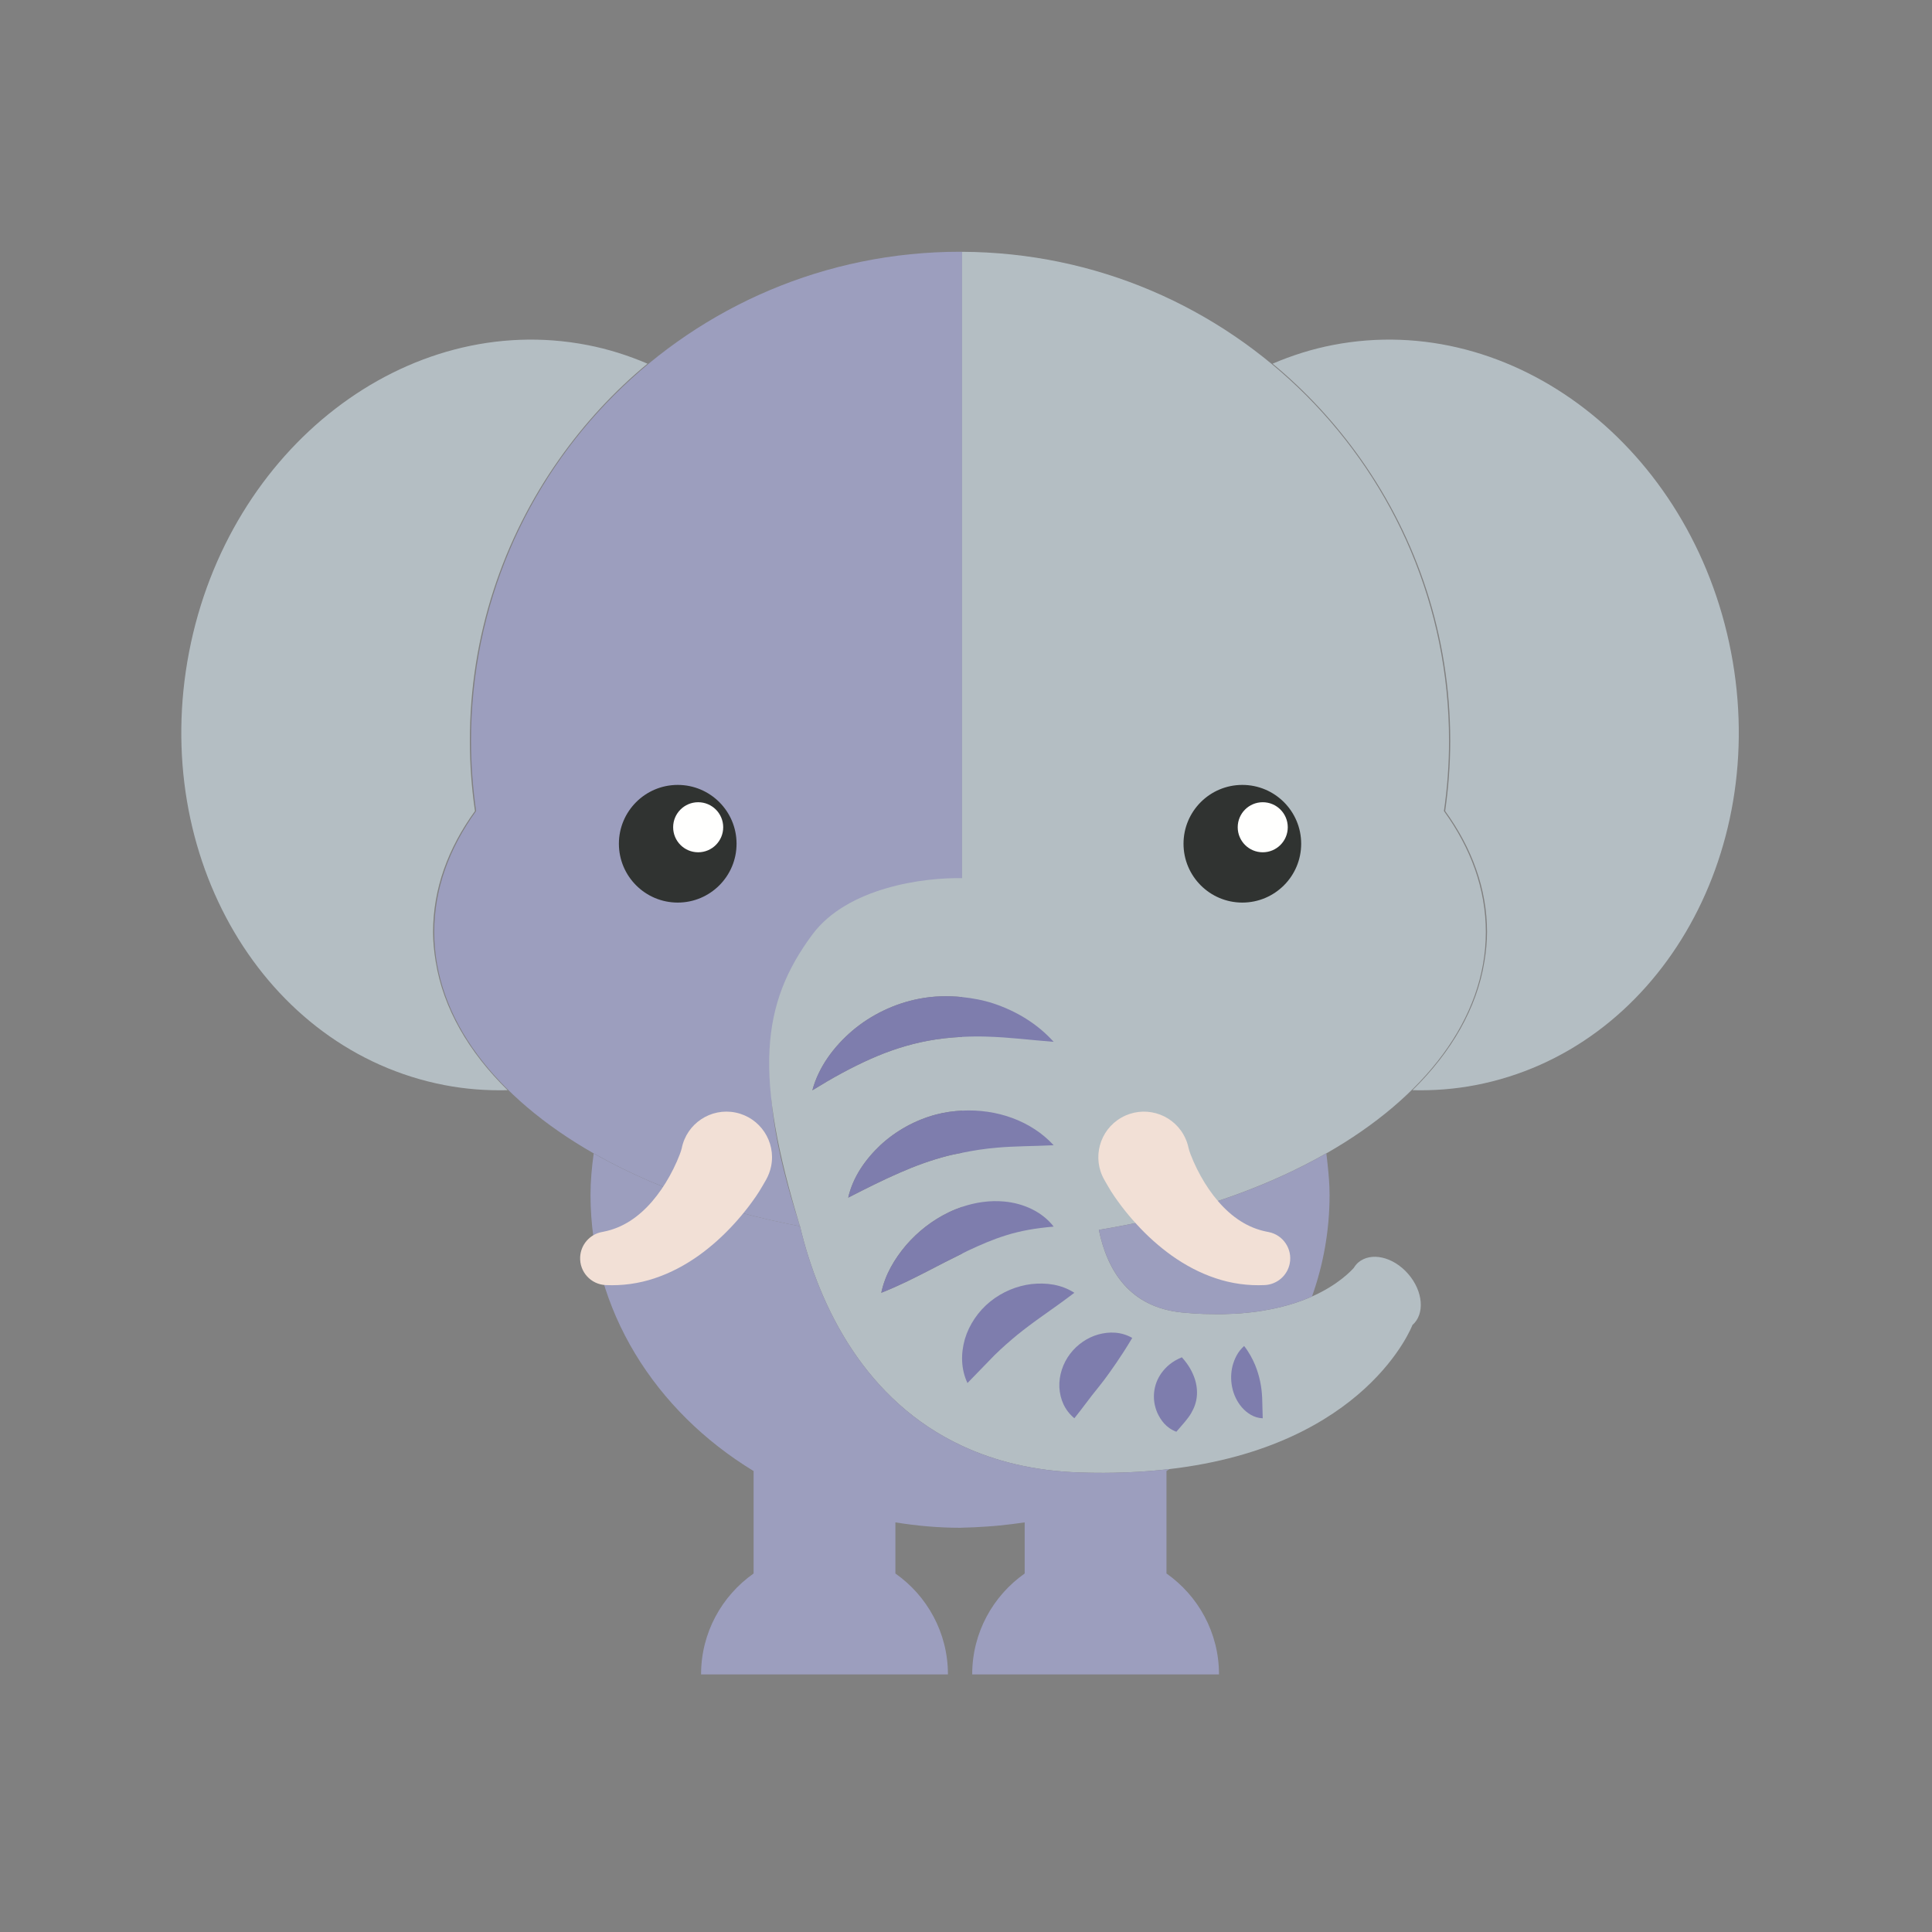 <?xml version="1.0" encoding="UTF-8"?>
<!DOCTYPE svg PUBLIC "-//W3C//DTD SVG 1.1//EN" "http://www.w3.org/Graphics/SVG/1.1/DTD/svg11.dtd">
<svg version="1.1" xmlns="http://www.w3.org/2000/svg" xmlns:xlink="http://www.w3.org/1999/xlink" x="0" y="0" width="150" height="150" viewBox="0, 0, 150, 150">
  <rect x="0" y="0" width="150" height="150" fill="#808080" stroke="none"/>
  <g id="Layer_1">
    <path d="M64.014,73.112 C66.731,69.451 71.735,68.965 74.696,69.034 L74.696,19.55 L74.537,19.546 C53.57,19.546 36.571,36.544 36.571,57.513 C36.571,59.367 36.71,61.185 36.965,62.969 C34.875,65.853 33.715,69.026 33.715,72.36 C33.715,79.105 38.461,85.196 46.096,89.551 L46.096,89.547 C48.858,91.125 51.998,92.472 55.427,93.544 L55.662,93.618 C56.945,94.012 58.27,94.366 59.63,94.681 C59.782,94.715 59.934,94.75 60.087,94.783 C60.753,94.932 61.428,95.073 62.111,95.204 C57.981,82.451 59.995,78.525 64.014,73.112" fill="#9C9EBE"/>
    <path d="M74.696,80.503 C73.78,80.549 72.885,80.646 72.006,80.811 C70.514,81.096 69.055,81.564 67.589,82.218 C66.117,82.871 64.652,83.674 63.072,84.65 C63.562,82.826 64.733,81.262 66.176,80.023 C67.634,78.789 69.452,77.907 71.38,77.54 C72.478,77.327 73.598,77.303 74.696,77.413 L74.696,80.503 z M74.696,89.502 C74.31,89.581 73.92,89.649 73.54,89.749 C72.302,90.069 71.082,90.509 69.829,91.06 C68.568,91.609 67.295,92.246 65.855,92.984 C66.222,91.375 67.185,90.011 68.369,88.895 C69.568,87.79 71.067,86.953 72.696,86.526 C73.352,86.351 74.023,86.265 74.696,86.229 L74.696,89.502 z M74.696,97.33 C73.817,97.76 72.925,98.223 71.986,98.709 C70.893,99.266 69.767,99.841 68.422,100.371 C68.724,98.939 69.455,97.737 70.344,96.68 C71.25,95.634 72.368,94.746 73.667,94.121 C73.997,93.961 74.342,93.821 74.696,93.701 L74.696,97.33 z M105.446,98.027 C105.31,98.145 105.198,98.291 105.105,98.444 C104.556,99.043 103.293,100.164 101.031,100.996 L100.969,101.018 C100.705,101.114 100.427,101.204 100.135,101.291 L99.925,101.349 C99.673,101.42 99.413,101.487 99.14,101.548 C99.033,101.574 98.925,101.597 98.813,101.621 C98.564,101.672 98.305,101.719 98.039,101.762 C97.9,101.786 97.762,101.807 97.619,101.828 C97.362,101.864 97.094,101.894 96.823,101.92 C96.659,101.938 96.497,101.954 96.328,101.967 C96.053,101.989 95.763,102 95.473,102.011 C95.294,102.019 95.119,102.029 94.934,102.032 C94.614,102.038 94.277,102.031 93.941,102.023 C93.769,102.019 93.606,102.022 93.431,102.015 C92.909,101.994 92.371,101.958 91.809,101.905 C87.762,101.516 85.985,98.738 85.314,95.486 C86.077,95.363 86.827,95.224 87.57,95.077 C87.716,95.048 87.861,95.021 88.005,94.991 C93.669,93.827 98.76,91.943 102.975,89.537 L102.976,89.549 C110.61,85.195 115.36,79.105 115.36,72.36 C115.36,69.026 114.199,65.853 112.107,62.969 C112.367,61.185 112.503,59.367 112.503,57.513 C112.503,36.599 95.591,19.638 74.696,19.55 L74.696,68.182 C71.735,68.115 65.789,68.897 63.072,72.556 C59.054,77.97 58.537,83.453 62.111,95.204 C63.627,101.553 67.23,108.78 74.696,112.254 C77.258,113.449 80.269,114.204 83.817,114.322 C84.462,114.344 85.09,114.352 85.705,114.351 C86.244,114.351 86.766,114.337 87.282,114.319 L87.491,114.314 C88.652,114.268 89.754,114.18 90.802,114.058 L90.799,114.059 C106.116,112.275 109.66,102.876 109.66,102.876 C110.642,102.022 110.496,100.246 109.331,98.908 C108.171,97.566 106.432,97.175 105.446,98.027" fill="#B4BEC3"/>
    <path d="M87.491,114.314 C88.653,114.268 89.752,114.18 90.799,114.059 L90.802,114.058 C89.754,114.18 88.652,114.268 87.491,114.314" fill="#B4BEC3"/>
    <path d="M87.282,114.319 C86.766,114.337 86.244,114.351 85.705,114.351 C86.244,114.351 86.766,114.337 87.282,114.319" fill="#B4BEC3"/>
    <path d="M100.135,101.291 L99.925,101.349 L100.135,101.291" fill="#B4BEC3"/>
    <path d="M99.14,101.548 C99.033,101.574 98.925,101.597 98.813,101.621 C98.925,101.597 99.033,101.574 99.14,101.548" fill="#B4BEC3"/>
    <path d="M95.473,102.011 C95.294,102.019 95.119,102.029 94.934,102.032 C95.119,102.029 95.294,102.019 95.473,102.011" fill="#B4BEC3"/>
    <path d="M96.823,101.92 C96.659,101.938 96.497,101.954 96.328,101.967 C96.497,101.954 96.659,101.938 96.823,101.92" fill="#B4BEC3"/>
    <path d="M85.314,95.486 C86.077,95.363 86.827,95.224 87.57,95.077 C86.827,95.224 86.077,95.363 85.314,95.486" fill="#B4BEC3"/>
    <path d="M101.031,100.996 L100.969,101.018 L101.031,100.996" fill="#B4BEC3"/>
    <path d="M93.941,102.023 C93.769,102.019 93.606,102.022 93.431,102.015 C93.606,102.022 93.769,102.019 93.941,102.023" fill="#B4BEC3"/>
    <path d="M88.005,94.991 C93.669,93.828 98.762,91.954 102.976,89.549 L102.975,89.537 C98.76,91.943 93.669,93.827 88.005,94.991" fill="#B4BEC3"/>
    <path d="M98.039,101.762 C97.9,101.786 97.762,101.807 97.619,101.828 C97.762,101.807 97.9,101.786 98.039,101.762" fill="#B4BEC3"/>
    <path d="M55.662,93.618 L55.427,93.544 L55.662,93.618" fill="#7E7DAD"/>
    <path d="M60.087,94.783 C59.934,94.75 59.782,94.715 59.63,94.681 C59.782,94.715 59.934,94.75 60.087,94.783" fill="#7E7DAD"/>
    <path d="M46.096,89.551 C48.857,91.128 51.997,92.474 55.427,93.544 C51.998,92.472 48.858,91.125 46.096,89.547 L46.096,89.551" fill="#7E7DAD"/>
    <path d="M59.63,94.681 C58.27,94.366 56.945,94.012 55.662,93.618 C56.946,94.01 58.27,94.366 59.63,94.681" fill="#7E7DAD"/>
    <path d="M62.111,95.204 C61.428,95.073 60.753,94.932 60.087,94.783 C60.753,94.932 61.428,95.073 62.111,95.204" fill="#7E7DAD"/>
    <path d="M14.68,50.622 C11.619,66.489 20.495,81.543 34.506,84.246 C36.149,84.564 37.79,84.681 39.412,84.643 C36.381,81.669 34.414,78.281 33.827,74.652 C33.703,73.898 33.624,73.134 33.624,72.36 C33.624,69.026 34.783,65.853 36.875,62.969 C36.618,61.185 36.479,59.367 36.479,57.513 C36.479,49.362 39.056,41.821 43.429,35.635 C45.377,32.875 47.675,30.382 50.272,28.236 C48.788,27.601 47.227,27.101 45.589,26.786 C31.579,24.083 17.742,34.754 14.68,50.622" fill="#B4BEC3"/>
    <path d="M134.396,50.622 C131.335,34.754 117.496,24.083 103.487,26.786 C101.85,27.101 100.289,27.601 98.804,28.236 C101.399,30.382 103.7,32.875 105.648,35.635 C110.02,41.821 112.596,49.362 112.596,57.513 C112.596,59.367 112.456,61.185 112.202,62.969 C114.293,65.853 115.453,69.026 115.453,72.36 C115.453,73.134 115.374,73.898 115.25,74.652 C114.664,78.281 112.695,81.669 109.665,84.643 C111.287,84.681 112.927,84.564 114.571,84.246 C128.581,81.543 137.457,66.489 134.396,50.622" fill="#B4BEC3"/>
    <path d="M77.124,77.907 C76.347,77.651 75.528,77.499 74.696,77.413 C73.598,77.303 72.478,77.327 71.38,77.54 C69.452,77.907 67.634,78.789 66.176,80.023 C64.733,81.262 63.562,82.826 63.072,84.65 C64.652,83.674 66.117,82.871 67.589,82.218 C69.055,81.564 70.514,81.096 72.006,80.811 C72.885,80.646 73.78,80.549 74.696,80.503 C75.334,80.471 75.98,80.46 76.645,80.484 C78.264,80.526 79.94,80.74 81.806,80.888 C80.554,79.496 78.93,78.506 77.124,77.907" fill="#7E7DAD"/>
    <path d="M74.696,86.229 C74.023,86.265 73.352,86.351 72.696,86.526 C71.067,86.953 69.568,87.79 68.369,88.895 C67.185,90.011 66.222,91.375 65.855,92.984 C67.295,92.246 68.568,91.609 69.829,91.06 C71.082,90.509 72.302,90.069 73.54,89.749 C73.92,89.649 74.31,89.581 74.696,89.502 C75.567,89.325 76.455,89.183 77.391,89.106 C78.748,88.982 80.174,88.993 81.806,88.916 C80.051,87.006 77.369,86.086 74.696,86.229" fill="#7E7DAD"/>
    <path d="M77.965,93.286 C76.847,93.181 75.728,93.352 74.696,93.701 C74.342,93.821 73.997,93.961 73.667,94.121 C72.368,94.746 71.25,95.634 70.344,96.68 C69.455,97.737 68.724,98.939 68.422,100.371 C69.767,99.841 70.893,99.266 71.986,98.709 C72.925,98.223 73.817,97.76 74.696,97.33 C74.831,97.263 74.971,97.19 75.105,97.125 C76.117,96.648 77.098,96.22 78.156,95.896 C79.217,95.567 80.355,95.359 81.806,95.233 C80.914,94.076 79.457,93.421 77.965,93.286" fill="#7E7DAD"/>
    <path d="M80.09,99.694 C78.957,99.829 77.831,100.291 76.895,101.041 C75.959,101.792 75.248,102.838 74.912,103.964 C74.592,105.098 74.601,106.289 75.114,107.379 L77.21,105.221 C77.823,104.62 78.392,104.125 78.988,103.633 C79.59,103.149 80.227,102.671 80.951,102.159 C81.682,101.637 82.466,101.093 83.413,100.371 C82.39,99.714 81.222,99.573 80.09,99.694" fill="#7E7DAD"/>
    <path d="M85.283,103.604 C84.442,103.838 83.652,104.365 83.085,105.108 C82.517,105.849 82.207,106.804 82.248,107.714 C82.303,108.625 82.65,109.483 83.413,110.113 C84.032,109.343 84.433,108.776 84.799,108.312 C85.163,107.85 85.459,107.5 85.74,107.12 C86.027,106.741 86.315,106.326 86.668,105.817 C87.02,105.296 87.41,104.713 87.907,103.875 C87.04,103.382 86.127,103.378 85.283,103.604" fill="#7E7DAD"/>
    <path d="M91.76,105.379 C90.977,105.701 90.528,106.128 90.185,106.588 C89.856,107.046 89.667,107.547 89.608,108.075 C89.548,108.6 89.622,109.154 89.863,109.71 C90.118,110.25 90.523,110.858 91.333,111.161 C91.878,110.523 92.233,110.149 92.482,109.717 C92.729,109.296 92.873,108.879 92.919,108.437 C92.965,107.996 92.918,107.533 92.757,107.035 C92.582,106.532 92.321,106.007 91.76,105.379" fill="#7E7DAD"/>
    <path d="M97.994,108.524 C97.972,108.08 97.925,107.669 97.835,107.246 C97.748,106.828 97.621,106.399 97.435,105.95 C97.237,105.499 97.008,105.035 96.594,104.502 C96.085,104.96 95.849,105.495 95.697,106.037 C95.561,106.579 95.549,107.143 95.662,107.698 C95.773,108.25 96.018,108.795 96.409,109.256 C96.806,109.707 97.35,110.091 98.038,110.116 L97.994,108.524" fill="#7E7DAD"/>
    <path d="M57.186,65.508 C57.186,68.03 55.142,70.076 52.619,70.076 C50.097,70.076 48.051,68.03 48.051,65.508 C48.051,62.986 50.097,60.94 52.619,60.94 C55.142,60.94 57.186,62.986 57.186,65.508" fill="#303331"/>
    <path d="M91.888,65.508 C91.888,68.03 93.932,70.076 96.454,70.076 C98.977,70.076 101.023,68.03 101.023,65.508 C101.023,62.986 98.977,60.94 96.454,60.94 C93.932,60.94 91.888,62.986 91.888,65.508" fill="#303331"/>
    <path d="M56.149,64.227 C56.149,65.3 55.278,66.171 54.206,66.171 C53.131,66.171 52.263,65.3 52.263,64.227 C52.263,63.156 53.131,62.285 54.206,62.285 C55.278,62.285 56.149,63.156 56.149,64.227" fill="#FFFFFE"/>
    <path d="M99.982,64.227 C99.982,65.3 99.111,66.171 98.039,66.171 C96.965,66.171 96.096,65.3 96.096,64.227 C96.096,63.156 96.965,62.285 98.039,62.285 C99.111,62.285 99.982,63.156 99.982,64.227" fill="#FFFFFE"/>
    <path d="M103.082,90.483 C103.047,90.172 103.019,89.859 102.976,89.549 C98.762,91.954 93.669,93.828 88.005,94.991 C87.861,95.021 87.716,95.048 87.57,95.077 C86.827,95.224 86.077,95.363 85.314,95.486 C85.655,97.135 86.284,98.66 87.345,99.815 C88.377,100.937 89.815,101.714 91.809,101.905 C92.371,101.958 92.909,101.994 93.431,102.015 C93.606,102.022 93.769,102.019 93.941,102.023 C94.277,102.031 94.615,102.038 94.934,102.032 C95.119,102.029 95.294,102.019 95.473,102.011 C95.763,102 96.053,101.989 96.328,101.967 C96.497,101.954 96.659,101.938 96.823,101.92 C97.094,101.894 97.362,101.864 97.619,101.828 C97.762,101.807 97.9,101.786 98.039,101.762 C98.304,101.719 98.564,101.672 98.813,101.621 C98.925,101.597 99.033,101.574 99.14,101.548 C99.411,101.487 99.674,101.42 99.925,101.349 L100.135,101.291 C100.426,101.204 100.705,101.114 100.969,101.018 L101.031,100.996 C101.324,100.885 101.603,100.774 101.864,100.658 C102.748,98.176 103.227,95.531 103.227,92.784 C103.227,92.004 103.165,91.243 103.082,90.483" fill="#9C9EBE"/>
    <path d="M90.565,122.164 L90.565,114.21 L90.799,114.059 C89.752,114.18 88.653,114.268 87.491,114.314 L87.282,114.319 C86.766,114.337 86.244,114.351 85.705,114.351 C85.092,114.353 84.462,114.344 83.817,114.322 C80.269,114.204 77.258,113.449 74.696,112.254 C67.23,108.78 63.627,101.553 62.111,95.204 C61.428,95.073 60.753,94.932 60.087,94.783 C59.934,94.75 59.782,94.715 59.63,94.681 C58.27,94.366 56.946,94.01 55.662,93.618 L55.427,93.544 C51.997,92.474 48.857,91.128 46.096,89.551 C45.948,90.613 45.848,91.688 45.848,92.784 C45.848,101.705 50.871,109.57 58.509,114.21 L58.509,122.166 C56.045,123.9 54.431,126.76 54.431,130 L73.598,130 C73.598,126.759 71.982,123.899 69.519,122.166 L69.519,118.198 C71.15,118.458 72.821,118.616 74.537,118.616 L74.696,118.609 C75.348,118.599 75.99,118.564 76.628,118.519 C76.948,118.498 77.268,118.473 77.586,118.441 C78.255,118.375 78.911,118.292 79.556,118.198 L79.556,122.166 C77.094,123.902 75.481,126.76 75.481,130 L94.643,130 C94.643,126.758 93.029,123.899 90.565,122.164" fill="#9C9EBE"/>
    <path d="M59.22,92.044 C58.834,92.72 58.514,93.148 58.137,93.656 C57.768,94.138 57.381,94.602 56.972,95.046 C56.157,95.94 55.246,96.765 54.231,97.492 C53.213,98.211 52.079,98.829 50.846,99.238 C49.618,99.656 48.295,99.835 47.019,99.773 C45.873,99.719 44.987,98.745 45.043,97.597 C45.09,96.622 45.801,95.836 46.717,95.656 L46.863,95.628 C48.351,95.335 49.584,94.487 50.62,93.292 C51.134,92.693 51.598,92.02 51.997,91.294 C52.196,90.934 52.382,90.562 52.547,90.186 C52.701,89.833 52.882,89.384 52.931,89.144 C53.319,87.228 55.186,85.989 57.103,86.377 C59.018,86.766 60.257,88.634 59.869,90.55 C59.792,90.923 59.659,91.274 59.482,91.589 L59.22,92.044" fill="#F2E0D6"/>
    <path d="M92.284,89.144 C92.332,89.384 92.514,89.833 92.667,90.186 C92.832,90.562 93.017,90.934 93.217,91.294 C93.616,92.02 94.081,92.693 94.595,93.292 C95.63,94.487 96.863,95.335 98.351,95.628 L98.496,95.656 C99.623,95.877 100.356,96.971 100.135,98.098 C99.946,99.056 99.127,99.73 98.195,99.773 C96.918,99.835 95.595,99.656 94.368,99.238 C93.134,98.829 92.002,98.211 90.983,97.492 C89.968,96.765 89.057,95.94 88.242,95.046 C87.833,94.602 87.446,94.138 87.077,93.656 C86.701,93.148 86.379,92.72 85.994,92.044 L85.741,91.603 C84.771,89.907 85.361,87.744 87.059,86.774 C88.755,85.804 90.917,86.393 91.887,88.092 C92.078,88.422 92.209,88.789 92.284,89.144" fill="#F2E0D6"/>
  </g>
</svg>
